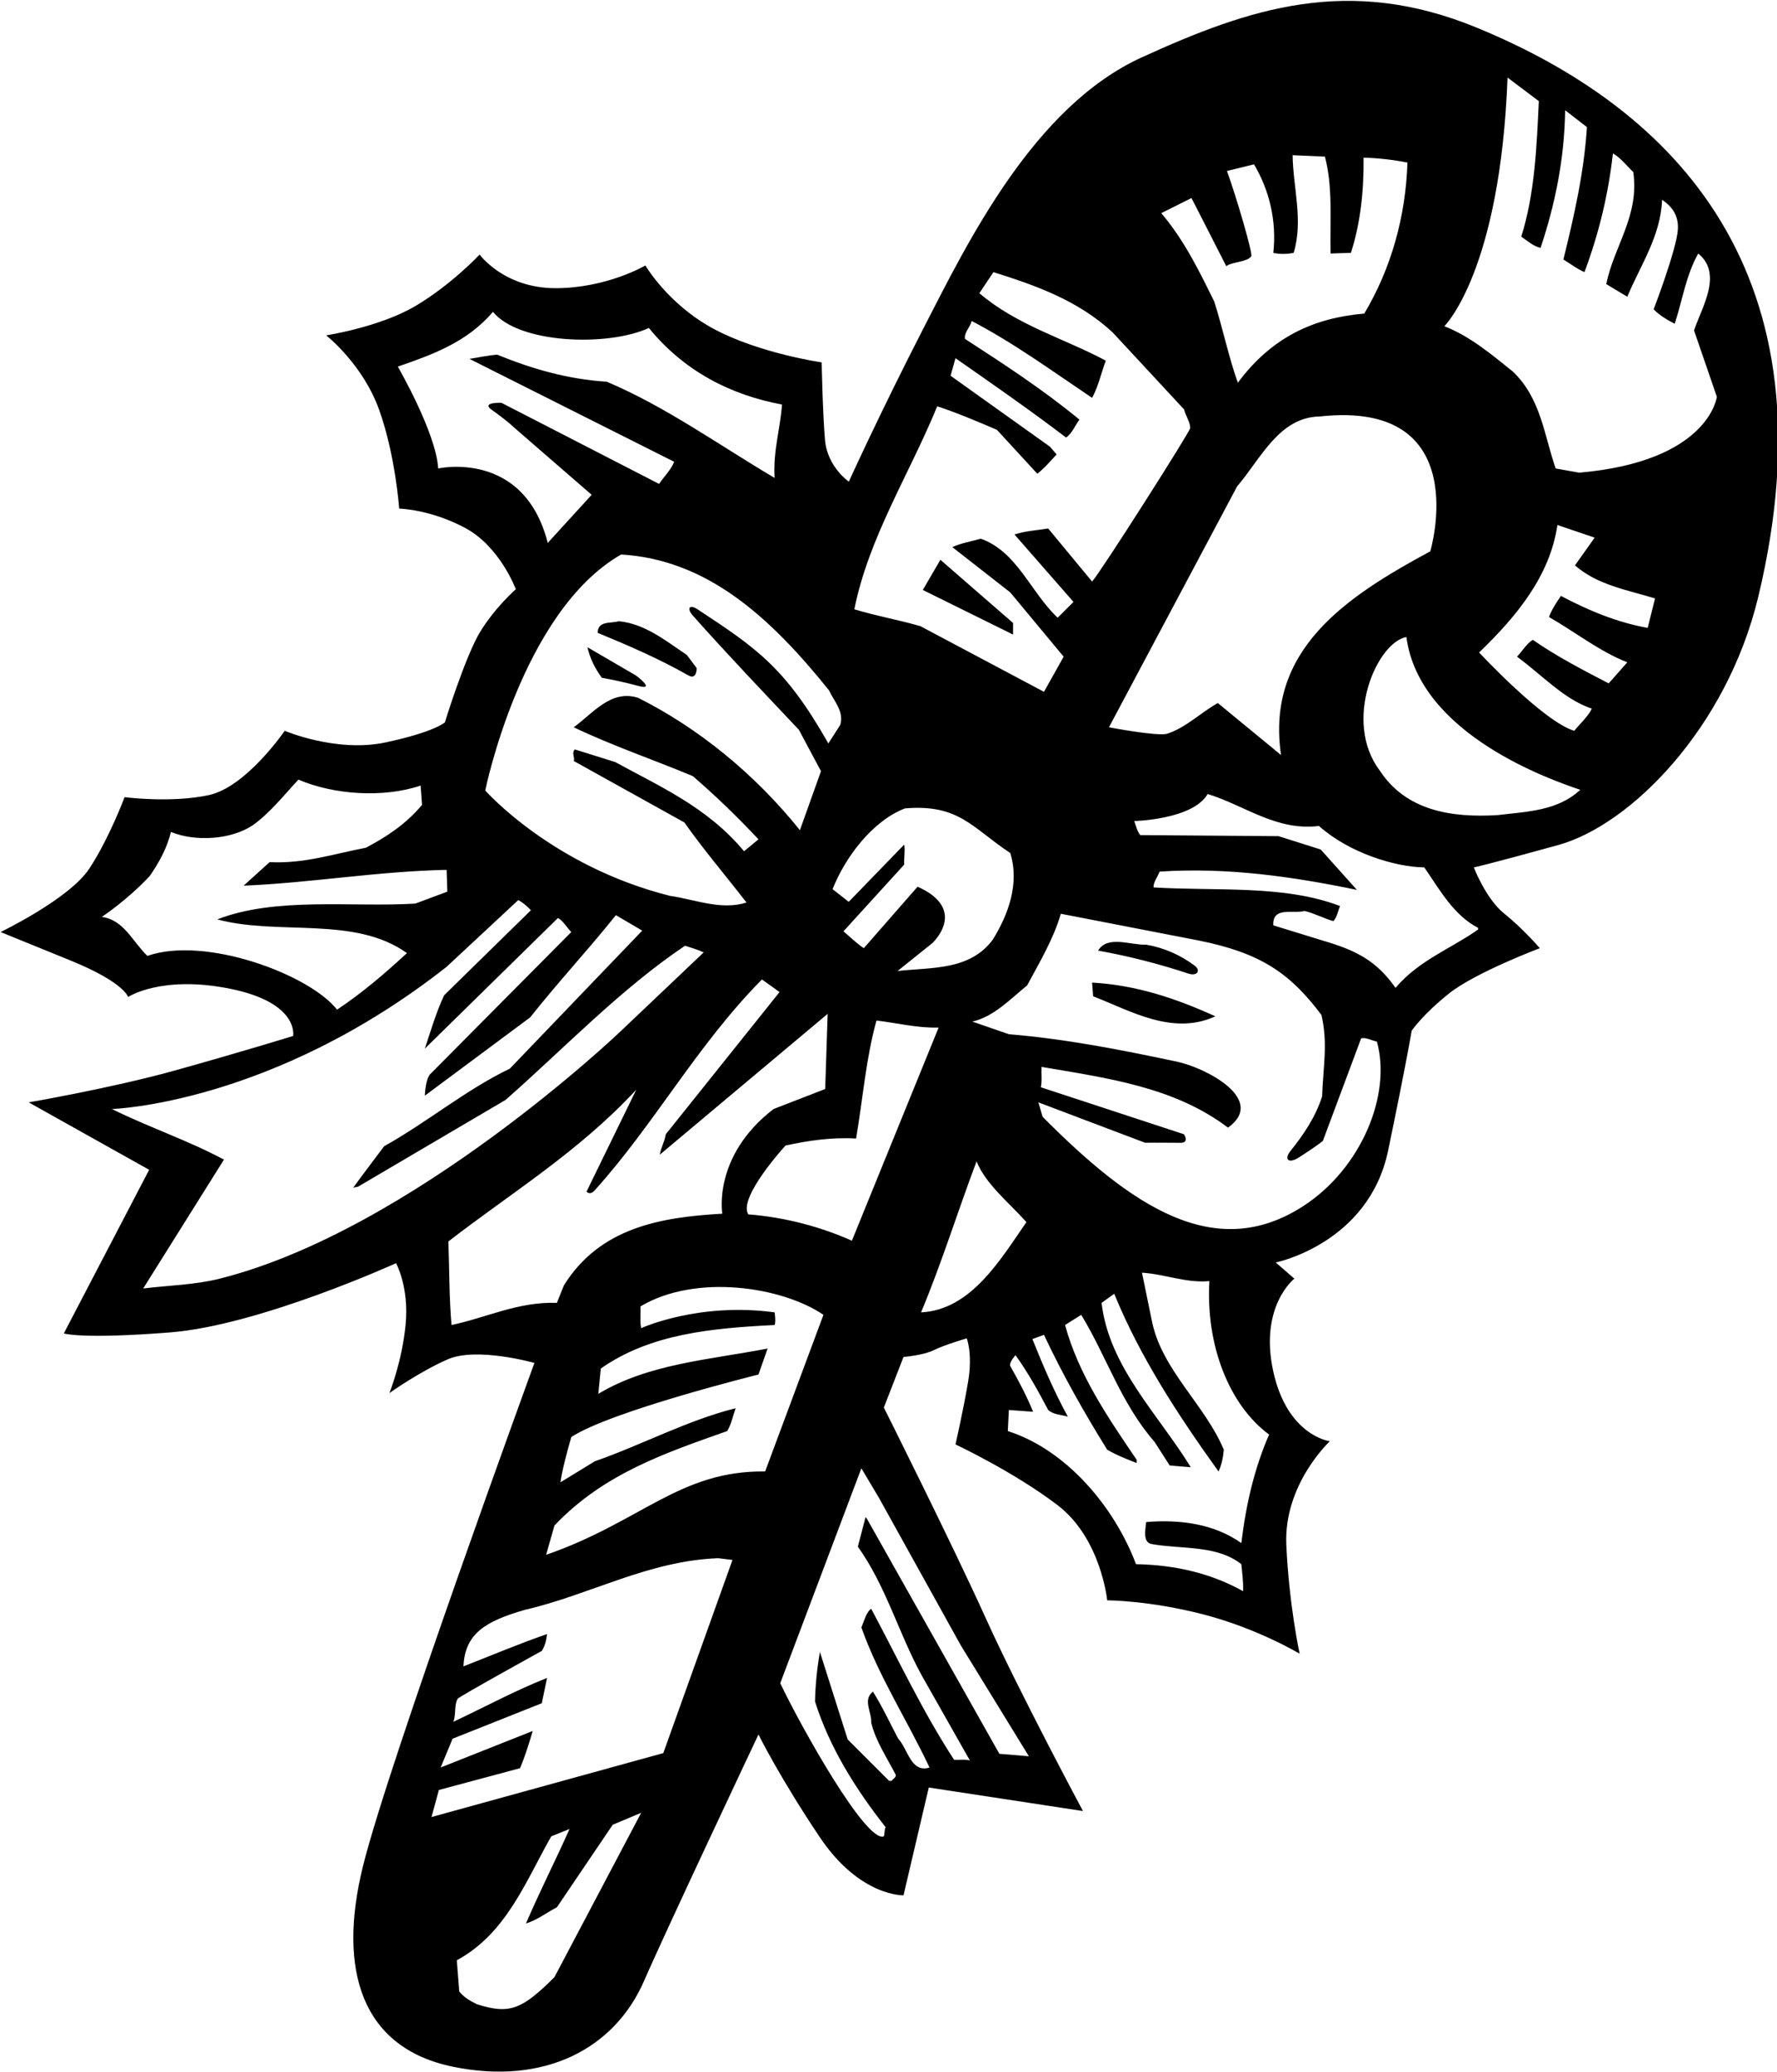<?xml version="1.0" encoding="UTF-8"?>
<svg xmlns="http://www.w3.org/2000/svg" xmlns:xlink="http://www.w3.org/1999/xlink" width="506pt" height="590pt" viewBox="0 0 506 590" version="1.1">
<g id="surface1">
<path style=" stroke:none;fill-rule:nonzero;fill:rgb(0%,0%,0%);fill-opacity:1;" d="M 420.477 7.863 C 383.977 -7.137 355.781 2.336 325.113 16.336 C 294.445 30.336 275.766 68.531 263.098 93.203 C 250.426 117.879 241.707 137.148 241.707 137.148 C 241.707 137.148 235.586 132.957 234.918 125.289 C 234.25 117.625 233.973 103.191 233.973 103.191 C 233.973 103.191 216.18 100.621 203.18 93.621 C 190.18 86.621 183.773 75.594 183.773 75.594 C 183.773 75.594 172.84 82.059 158.176 82.059 C 143.508 82.059 136.574 72.492 136.574 72.492 C 136.574 72.492 128.617 81 118.379 87.086 C 108.137 93.172 92.875 95.492 92.875 95.492 C 92.875 95.492 103.277 103.637 107.941 116.637 C 112.609 129.637 113.668 144.824 113.668 144.824 C 113.668 144.824 122.414 144.973 132.414 150.305 C 142.414 155.637 146.875 167.793 146.875 167.793 C 146.875 167.793 141.176 172.727 136.84 179.727 C 132.508 186.727 126.676 205.691 126.676 205.691 C 126.676 205.691 123.84 208.395 109.84 211.395 C 95.84 214.395 81.074 208.094 81.074 208.094 C 81.074 208.094 70.172 224.059 59.508 226.395 C 48.84 228.727 35.473 226.992 35.473 226.992 C 35.473 226.992 31.137 238.613 25.469 247.281 C 19.805 255.945 0.172 265.395 0.172 265.395 C 0.172 265.395 4.734 267.234 20.098 273.504 C 35.457 279.766 36.473 283.895 36.473 283.895 C 36.473 283.895 45.961 277.562 65.625 281.562 C 85.293 285.562 83.473 294.992 83.473 294.992 C 83.473 294.992 67.098 300.023 49.367 304.938 C 31.637 309.852 8.172 313.895 8.172 313.895 L 42.473 333.094 L 18.172 379.691 C 18.172 379.691 23.172 381.395 48.508 379.395 C 73.84 377.395 112.773 359.691 112.773 359.691 C 112.773 359.691 116.508 366.395 115.508 377.059 C 114.508 387.727 110.875 396.691 110.875 396.691 C 110.875 396.691 119.254 390.672 127.508 387.059 C 135.762 383.445 152.176 388.094 152.176 388.094 C 152.176 388.094 110.691 501.715 103.355 531.383 C 96.023 561.047 103 583.168 129 588.5 C 155 593.832 174.988 583.422 183.422 564.004 C 189.672 549.617 215.973 493.895 215.973 493.895 C 215.973 493.895 222.113 506.309 233.473 523.191 C 244.836 540.074 257.273 539.691 257.273 539.691 L 264.473 508.992 L 308.375 515.691 C 308.375 515.691 290.062 481.512 280.664 460.711 C 271.262 439.91 251.676 400.793 251.676 400.793 L 257.273 386.395 C 257.273 386.395 262.938 385.938 265.938 384.438 C 268.938 382.938 275.273 381.094 275.273 381.094 C 275.273 381.094 277.012 385.375 275.676 393.395 C 274.336 401.41 272.074 411.293 272.074 411.293 C 272.074 411.293 288.551 419.016 301.051 428.516 C 313.551 438.016 315.273 455.691 315.273 455.691 C 315.273 455.691 327.102 455.684 342.602 459.684 C 358.102 463.684 370.074 470.895 370.074 470.895 C 370.074 470.895 367.062 457.203 366.281 439.898 C 365.504 422.59 378.676 410.395 378.676 410.395 C 378.676 410.395 366.539 408.895 362.539 390.395 C 358.539 371.895 368.574 364.094 368.574 364.094 L 363.273 359.492 C 363.273 359.492 389.773 354.094 395.273 327.594 C 400.773 301.094 401.973 293.492 401.973 293.492 C 401.973 293.492 405.07 288.922 412.57 282.922 C 420.07 276.922 438.473 269.992 438.473 269.992 C 438.473 269.992 433.625 264.379 428.352 260.156 C 423.074 255.938 419.676 246.992 419.676 246.992 C 419.676 246.992 423.25 246.285 443.746 240.609 C 464.246 234.934 491.676 207.395 500.676 169.895 C 522.742 77.934 477.027 31.102 420.477 7.863 Z M 407.273 156.992 C 383.09 170.027 360.391 185.121 364.773 214.992 L 346.773 200.191 C 341.938 202.879 337.645 207.234 332.344 208.926 C 329.754 209.754 315.773 207.094 315.773 207.094 L 352.273 138.492 C 358.973 130.691 364.176 118.793 375.773 118.594 C 420.188 113.703 407.273 156.992 407.273 156.992 Z M 339.273 56.395 C 339.273 56.395 347.375 72.191 349.176 75.793 C 350.797 74.523 355.047 74.695 356.297 72.984 C 356.82 72.266 351.875 55.492 349.375 48.691 L 357.074 46.793 C 361.473 54.191 363.574 62.992 362.574 71.992 C 364.074 72.395 366.574 72.395 368.375 71.992 C 371.176 62.691 368.176 53.395 368.074 44.191 L 377.273 44.594 C 379.574 53.395 378.676 62.594 378.875 72.191 L 384.676 71.992 C 387.375 63.594 388.375 54.492 388.273 44.895 C 392.273 44.992 396.773 45.492 400.773 46.293 C 400.273 61.594 396.176 76.395 388.473 89.293 C 374.273 90.492 362.176 95.895 352.473 108.992 C 349.875 101.691 348.176 93.492 345.773 85.895 C 341.473 77.191 337.273 68.492 330.676 60.691 Z M 266.875 115.691 C 272.375 117.492 278.273 119.992 283.875 122.395 L 295.375 134.895 C 297.574 133.191 299.074 131.293 300.875 129.395 L 298.973 127.191 L 270.676 106.992 L 272.074 101.992 C 282.676 109.395 293.176 116.691 303.574 124.594 C 305.375 123.293 306.074 121.191 307.375 119.492 C 297.074 110.992 285.875 103.691 274.773 96.492 C 274.473 94.691 276.273 93.191 276.676 91.395 C 288.574 97.594 299.676 105.691 310.973 113.293 C 312.773 109.992 313.574 106.191 314.875 102.691 C 302.875 96.293 289.676 92.691 278.875 83.492 L 282.875 77.492 C 294.973 81.293 306.875 85.492 316.773 94.594 L 337.176 116.594 C 337.559 118.324 338.93 120.18 338.914 121.895 C 338.906 122.852 313.574 162.691 310.973 165.594 L 298.473 150.492 C 295.273 150.992 291.973 151.191 288.875 152.191 L 305.676 171.395 L 301.176 175.895 C 293.473 168.691 289.676 157.094 279.273 153.395 C 276.574 154.191 273.773 154.594 271.176 155.793 L 287.676 168.691 L 302.875 186.992 L 297.273 196.992 L 262.074 178.293 C 255.875 176.492 249.473 175.395 243.273 173.492 C 247.375 152.992 258.973 134.992 266.875 115.691 Z M 257.676 230.191 C 273.141 228.887 276.84 235.766 287.676 242.895 C 290.375 251.691 287.074 260.492 282.676 267.594 C 276.074 276.395 265.375 275.395 255.574 276.492 L 265.676 268.395 C 271.176 262.395 270.176 256.395 261.273 252.492 L 245.973 269.992 C 243.875 268.594 242.074 266.793 240.176 265.191 L 257.473 246.191 C 257.375 244.293 257.773 242.191 257.473 240.492 L 241.676 256.793 L 237.074 253.191 C 240.676 244.094 248.375 233.793 257.676 230.191 Z M 124.773 133.395 C 124.176 123.191 113.273 104.395 113.273 104.395 C 123.074 100.992 132.973 97.492 140.375 88.793 C 147.664 97.824 172.852 98.824 184.773 93.395 C 194.875 105.793 208.176 112.492 222.676 115.191 C 222.176 122.191 220.074 128.594 220.574 136.094 C 204.676 126.691 189.574 115.793 172.773 108.691 C 161.574 107.992 151.375 104.992 141.574 100.992 C 138.875 101.191 136.273 101.793 133.676 102.191 L 191.973 131.492 C 191.074 133.793 189.074 135.691 187.676 137.793 L 142.773 114.691 C 142.773 114.691 136.922 114.469 139.98 116.664 C 142.246 118.297 144.527 119.977 146.574 121.895 L 168.473 140.895 L 155.973 154.594 C 149.176 127.895 124.773 133.395 124.773 133.395 Z M 176.875 157.895 C 201.258 159.34 219.223 175.578 236.074 196.594 C 237.473 199.691 240.375 202.492 239.273 206.395 L 235.875 211.691 C 223.637 190.121 215.512 184.602 198.609 173.488 C 196.328 171.988 195.43 173.203 197.316 175.324 C 207.035 186.254 217.676 197.406 227.473 207.793 L 233.773 219.594 L 227.773 236.395 C 214.875 220.293 198.676 207.191 181.676 198.691 C 173.973 196.293 168.973 202.992 163.375 207.094 C 174.273 212.293 185.973 216.293 197.273 220.992 C 203.973 226.793 209.773 232.395 215.973 238.992 L 211.875 242.395 C 201.473 229.895 187.973 223.992 175.176 216.992 L 163.676 213.395 C 162.676 214.395 163.773 215.691 163.375 216.691 L 194.875 234.191 C 200.375 241.992 206.676 249.395 212.574 256.992 C 205.273 259.293 197.875 256.094 190.773 255.094 C 157.148 246.641 138.176 225.094 138.176 225.094 C 138.176 225.094 148.496 174.109 176.875 157.895 Z M 41.973 272.191 C 37.773 268.191 35.273 261.895 28.973 261.094 C 28.973 261.094 36.172 256.395 42.672 249.395 C 45.375 245.492 47.574 241.395 48.672 236.895 C 55.473 239.691 65.672 239.191 71.973 234.992 C 76.875 231.492 80.875 226.395 84.973 221.992 C 94.973 226.293 109.074 227.293 119.773 223.691 L 120.176 229.191 C 115.473 234.793 109.875 238.395 104.176 241.395 C 95.172 243.094 86.672 245.992 76.773 245.492 L 69.375 252.191 C 88.574 251.395 107.473 248.094 127.176 247.691 L 127.375 253.895 L 118.273 257.293 C 100.273 258.395 78.574 255.293 61.875 261.793 C 79.273 266.492 100.973 260.691 115.875 271.395 C 109.473 277.293 103.074 282.793 95.973 287.492 C 88.07 277.434 58.41 266.418 41.973 272.191 Z M 62.574 364.094 C 55.441 365.887 48.074 365.992 40.773 366.895 L 63.773 330.191 C 53.473 324.691 42.375 320.992 31.875 315.793 C 31.875 315.793 77.41 314.445 127.176 275.293 L 147.574 256.293 C 148.875 256.992 150.074 257.992 151.176 259.191 L 126.473 283.395 C 124.176 288.293 122.676 293.492 120.973 298.594 L 158.875 261.395 C 160.375 262.191 161.375 264.094 162.676 265.395 L 122.375 305.992 C 121.074 307.793 120.973 311.992 120.973 311.992 L 150.973 289.691 C 158.875 279.691 167.375 270.594 175.375 260.594 L 182.875 264.992 L 145.176 304.293 C 132.676 310.293 121.574 319.594 109.375 326.395 C 106.473 330.293 103.473 334.191 100.574 338.191 L 101.973 337.895 L 143.973 313.191 C 160.875 298.293 176.875 281.492 195.074 269.293 C 196.875 269.895 198.676 270.395 200.375 271.191 L 176.574 293.793 C 176.574 293.793 117.367 350.324 62.574 364.094 Z M 128.574 377.293 C 127.875 369.492 127.973 361.395 127.676 353.492 C 145.676 339.594 164.875 327.895 181.176 310.293 L 167.016 339.305 C 167.016 339.305 167.914 340.531 169.379 338.91 C 186.473 319.945 198.457 297.594 216.973 278.895 L 221.973 282.492 L 189.574 322.992 C 189.273 325.094 188.176 326.793 187.875 328.793 L 235.676 288.691 L 234.973 310.094 L 220.273 315.793 C 202.812 329.223 205.676 345.594 205.676 345.594 C 188.176 346.594 170.875 349.492 160.574 365.992 L 158.574 370.992 C 147.574 370.594 138.574 375.191 128.574 377.293 Z M 157.875 562.992 C 148.676 572.145 145.176 573.691 135.773 570.691 C 133.176 569.395 132.074 568.594 130.773 567.094 L 130.074 558.191 C 144.273 550.492 149.773 535.492 156.973 522.895 L 162.176 520.793 C 158.176 529.793 153.676 538.594 149.773 547.691 C 152.676 546.895 155.676 544.594 158.574 543.094 L 174.473 519.594 L 182.574 516.191 Z M 188.875 499.191 L 122.875 517.395 L 124.973 509.691 L 148.074 503.492 C 149.375 500.492 150.773 496.094 151.676 492.895 L 125.473 503.293 L 128.875 495.094 L 154.273 484.992 L 155.773 477.793 C 146.875 481.293 137.973 486.094 129.074 490.293 C 129.887 488.375 129.281 485.477 130.316 483.727 C 130.684 483.105 154.273 470.094 154.273 470.094 C 155.176 468.691 155.574 467.094 155.773 465.293 C 147.973 467.992 139.875 471.395 131.973 474.492 C 132.375 465.191 138.176 461.645 149.473 458.395 C 168.074 454.094 184.375 444.492 204.473 443.691 L 208.574 444.191 Z M 155.508 442.727 L 157.875 434.395 C 171.875 419.594 189.574 413.691 207.074 407.492 C 208.273 405.492 208.676 403.191 209.473 400.992 C 195.773 404.395 182.875 411.395 169.375 416.094 L 159.574 422.094 C 160.176 418.191 161.473 413.395 162.676 409.191 C 173.973 401.793 215.973 391.395 215.973 391.395 L 218.574 383.992 C 202.074 387.191 184.676 388.293 170.375 396.895 L 171.074 389.691 C 185.176 379.793 202.676 378.191 220.574 377.293 C 220.973 376.293 220.574 373.691 220.574 373.691 C 198.84 370.727 182.574 378.191 182.574 378.191 C 182.176 376.492 182.473 374.094 182.375 371.992 C 198.121 362.605 222.703 366.379 234.473 374.395 L 217.875 418.992 C 193.473 418.691 182.508 433.395 155.508 442.727 Z M 273.574 468.492 L 292.973 500.094 L 284.574 499.395 L 246.875 432.492 L 246.473 431.992 L 244.273 440.395 C 252.375 451.793 255.875 465.094 262.473 477.094 L 276.176 501.293 C 274.773 500.895 273.176 501.191 271.676 501.094 C 262.676 487.293 255.773 472.492 248.074 458.094 C 246.676 458.992 246.074 461.594 245.273 463.395 C 250.176 477.293 258.375 489.895 264.676 503.293 C 259.375 504.992 258.473 497.895 255.773 495.094 C 253.375 490.594 251.273 485.992 248.574 481.691 C 245.574 483.992 248.273 487.594 248.074 490.492 C 249.375 495.895 252.574 500.492 255.074 505.395 C 255.176 506.191 254.273 506.492 253.875 507.094 L 253.176 507.094 L 241.375 495.293 C 238.773 486.992 236.074 478.691 233.473 470.395 C 232.676 474.895 232.176 479.691 232.074 484.492 C 236.176 497.492 243.473 509.191 252.176 520.293 C 251.773 521.094 251.973 522.094 251.676 522.895 C 246.676 524.895 228.176 491.895 222.176 479.293 L 245.273 418.094 L 250.273 426.492 Z M 242.574 353.293 C 233.875 349.395 223.574 346.594 213.074 345.793 C 210.074 340.992 223.676 326.191 223.676 326.191 C 230.074 324.793 236.676 323.793 243.773 324.191 C 245.676 312.992 246.574 301.395 249.574 290.594 C 255.473 291.293 261.375 292.793 267.273 292.594 Z M 262.273 373.691 C 268.176 359.594 272.676 344.992 278.074 330.691 C 280.676 337.191 287.273 342.395 292.273 347.992 C 284.973 358.492 276.574 372.992 262.273 373.691 Z M 328.074 439.691 C 336.676 441.191 346.473 439.895 353.473 445.395 C 353.676 447.691 354.074 450.395 353.973 453.094 C 344.875 447.992 334.574 445.594 323.473 445.395 C 317.473 429.395 303.875 412.895 286.973 407.492 L 287.273 401.492 L 294.176 401.992 C 292.473 397.793 290.074 393.191 287.676 388.992 C 287.273 387.895 289.176 385.895 289.176 385.895 C 292.773 390.895 295.676 396.191 298.473 401.492 C 300.074 402.895 302.176 402.793 304.074 403.395 C 300.273 396.492 296.973 388.793 293.973 381.293 L 297.273 380.094 C 302.473 391.191 308.676 402.191 315.273 412.793 C 317.973 414.395 320.875 415.492 323.676 416.594 L 323.676 415.691 C 315.375 403.492 307.074 391.293 303.273 377.293 L 307.875 374.395 C 315.074 386.191 319.176 399.594 328.773 410.594 L 333.074 417.293 L 339.074 417.793 C 329.875 402.793 315.773 389.191 313.676 370.992 L 317.273 368.395 C 324.574 386.293 335.473 402.992 346.973 418.992 C 347.875 417.094 348.273 414.992 348.473 412.793 C 343.176 400.094 330.973 390.191 328.074 376.492 L 325.176 362.395 C 331.676 362.793 337.676 365.395 344.375 364.793 C 343.309 382.898 349.895 400 361.375 408.492 C 357.176 418.094 354.773 428.492 353.473 439.395 C 345.875 433.992 336.273 432.594 326.375 433.395 C 326.176 435.492 325.273 439.293 328.074 439.691 Z M 371.172 343.387 C 345.992 359.762 322.152 343.465 296.875 317.992 L 295.676 313.895 L 326.074 325.395 C 329.453 325.336 332.832 325.406 336.176 325.406 C 338.77 325.41 337.145 322.98 337.145 322.98 L 296.375 309.594 C 296.773 307.793 296.473 305.793 296.574 303.793 C 315.273 306.992 334.375 309.492 349.676 321.094 C 360.785 313.102 343.406 304.051 335.09 302.293 C 319.41 298.98 303.664 295.844 287.273 294.492 L 276.875 290.895 C 282.973 289.492 287.574 284.594 292.473 280.594 C 296.074 273.895 299.973 267.395 302.074 260.191 L 341.273 267.793 C 359.176 271.395 367.375 277.191 376.273 288.992 C 378.176 297.191 376.773 303.395 376.473 312.191 C 374.672 317.867 371.352 322.918 367.473 327.73 C 365.539 330.129 366.902 331.453 369.812 329.609 C 372.195 328.098 374.559 326.516 376.676 324.895 L 387.574 295.691 C 388.875 295.293 390.574 296.293 392.074 296.594 C 396.266 311.656 387.719 332.621 371.172 343.387 Z M 420.875 264.191 L 420.875 264.691 C 413.074 270.191 404.074 273.395 397.375 281.293 C 392.176 273.895 386.676 270.895 378.176 268.293 L 362.574 263.492 C 362.273 257.992 368.273 260.293 371.473 259.395 C 374.375 260.094 376.875 261.492 379.676 262.293 C 380.773 261.094 380.973 259.395 381.574 257.992 C 365.676 251.895 346.473 253.793 328.473 252.691 C 328.375 251.191 329.676 249.691 330.176 248.191 C 349.676 246.895 368.473 249.691 386.375 253.395 L 376.074 241.895 L 364.074 238.094 L 324.676 237.793 C 323.773 236.594 323.473 235.191 322.973 233.793 C 322.973 233.793 339.676 233.395 343.875 226.094 C 354.375 229.293 363.375 236.691 375.574 235.191 C 384.176 242.895 397.375 246.895 405.574 246.992 C 409.773 253.094 413.973 260.691 420.875 264.191 Z M 426.473 232.094 C 413.375 232.895 400.375 230.895 392.875 219.395 C 382.273 205.316 392.074 182.902 400.473 181.395 C 404.176 209.395 442.375 222.293 449.973 224.895 C 443.574 230.895 434.875 231.094 426.473 232.094 Z M 469.176 178.793 C 460.273 177.191 452.273 173.793 444.473 169.691 C 443.176 171.594 441.875 173.492 441.074 175.691 C 448.574 179.992 455.473 185.492 463.375 188.594 L 458.074 194.594 C 450.773 190.793 443.375 186.992 436.473 182.191 C 434.773 183.191 433.473 185.395 431.973 186.992 C 438.973 192.094 445.273 199.094 453.273 201.793 C 452.176 204.094 449.773 206.191 448.273 208.094 C 439.473 205.492 421.176 185.793 421.176 185.793 C 432.176 175.191 441.375 163.793 443.473 149.492 C 446.973 150.691 450.574 151.895 454.074 153.094 L 448.473 160.992 C 454.875 166.594 463.375 167.992 471.273 170.395 Z M 449.676 134.594 L 442.973 133.395 C 439.676 123.895 438.773 113.395 430.773 105.793 C 424.574 100.793 418.473 95.691 411.273 92.895 C 411.273 92.895 427.176 77.395 429.273 22.094 L 438.176 28.793 C 437.574 42.094 436.973 55.395 433.176 67.395 C 434.973 68.594 436.574 70.094 438.676 70.594 C 442.773 58.293 445.473 45.395 445.676 31.395 L 451.875 36.191 C 451.074 49.094 448.176 61.691 445.176 73.895 C 447.176 75.094 449.074 76.594 451.176 77.492 C 455.176 66.793 457.973 55.492 459.273 43.691 C 461.473 44.895 463.176 47.191 465.074 48.992 C 466.875 61.395 459.574 70.094 457.375 80.895 L 463.375 84.492 C 467.074 75.594 472.875 67.293 473.273 56.895 C 476.93 59.328 477.965 62.258 477.766 65.398 C 477.406 71.023 470.875 88.094 470.875 88.094 C 472.676 89.895 474.773 91.094 476.875 92.191 C 479.074 85.492 480.074 78.395 483.574 72.191 C 486.066 74.23 486.934 76.727 486.91 79.391 C 486.867 84.309 483.801 89.812 482.375 94.094 L 488.875 112.992 C 488.875 112.992 486.676 131.395 449.676 134.594 Z M 288.473 180.691 L 262.773 167.992 L 267.773 159.395 L 288.473 177.395 Z M 196.004 192.316 C 187.664 187.574 178.98 183.824 170.176 180.191 C 170.273 176.691 173.773 177.594 176.176 176.895 C 183.676 177.594 189.574 182.492 195.574 186.492 L 198.379 190.242 C 198.379 190.242 198.461 193.715 196.004 192.316 Z M 171.375 192.992 C 169.375 190.293 167.973 187.395 167.273 184.293 L 181.172 192.398 C 181.172 192.398 186.973 196.738 181.699 195.301 C 178.293 194.371 174.789 193.621 171.375 192.992 Z M 338.395 277.227 C 330.359 274.559 321.371 272.219 312.676 270.691 C 315.375 266.191 321.973 269.191 326.375 268.992 C 331.508 269.883 336.031 271.895 340.141 274.938 C 342.031 276.34 340.895 278.055 338.395 277.227 Z M 310.973 279.793 C 323.676 280.492 335.074 284.395 346.074 289.395 C 333.875 294.992 321.875 287.793 311.273 283.691 L 310.973 279.793 "/>
</g>
</svg>
